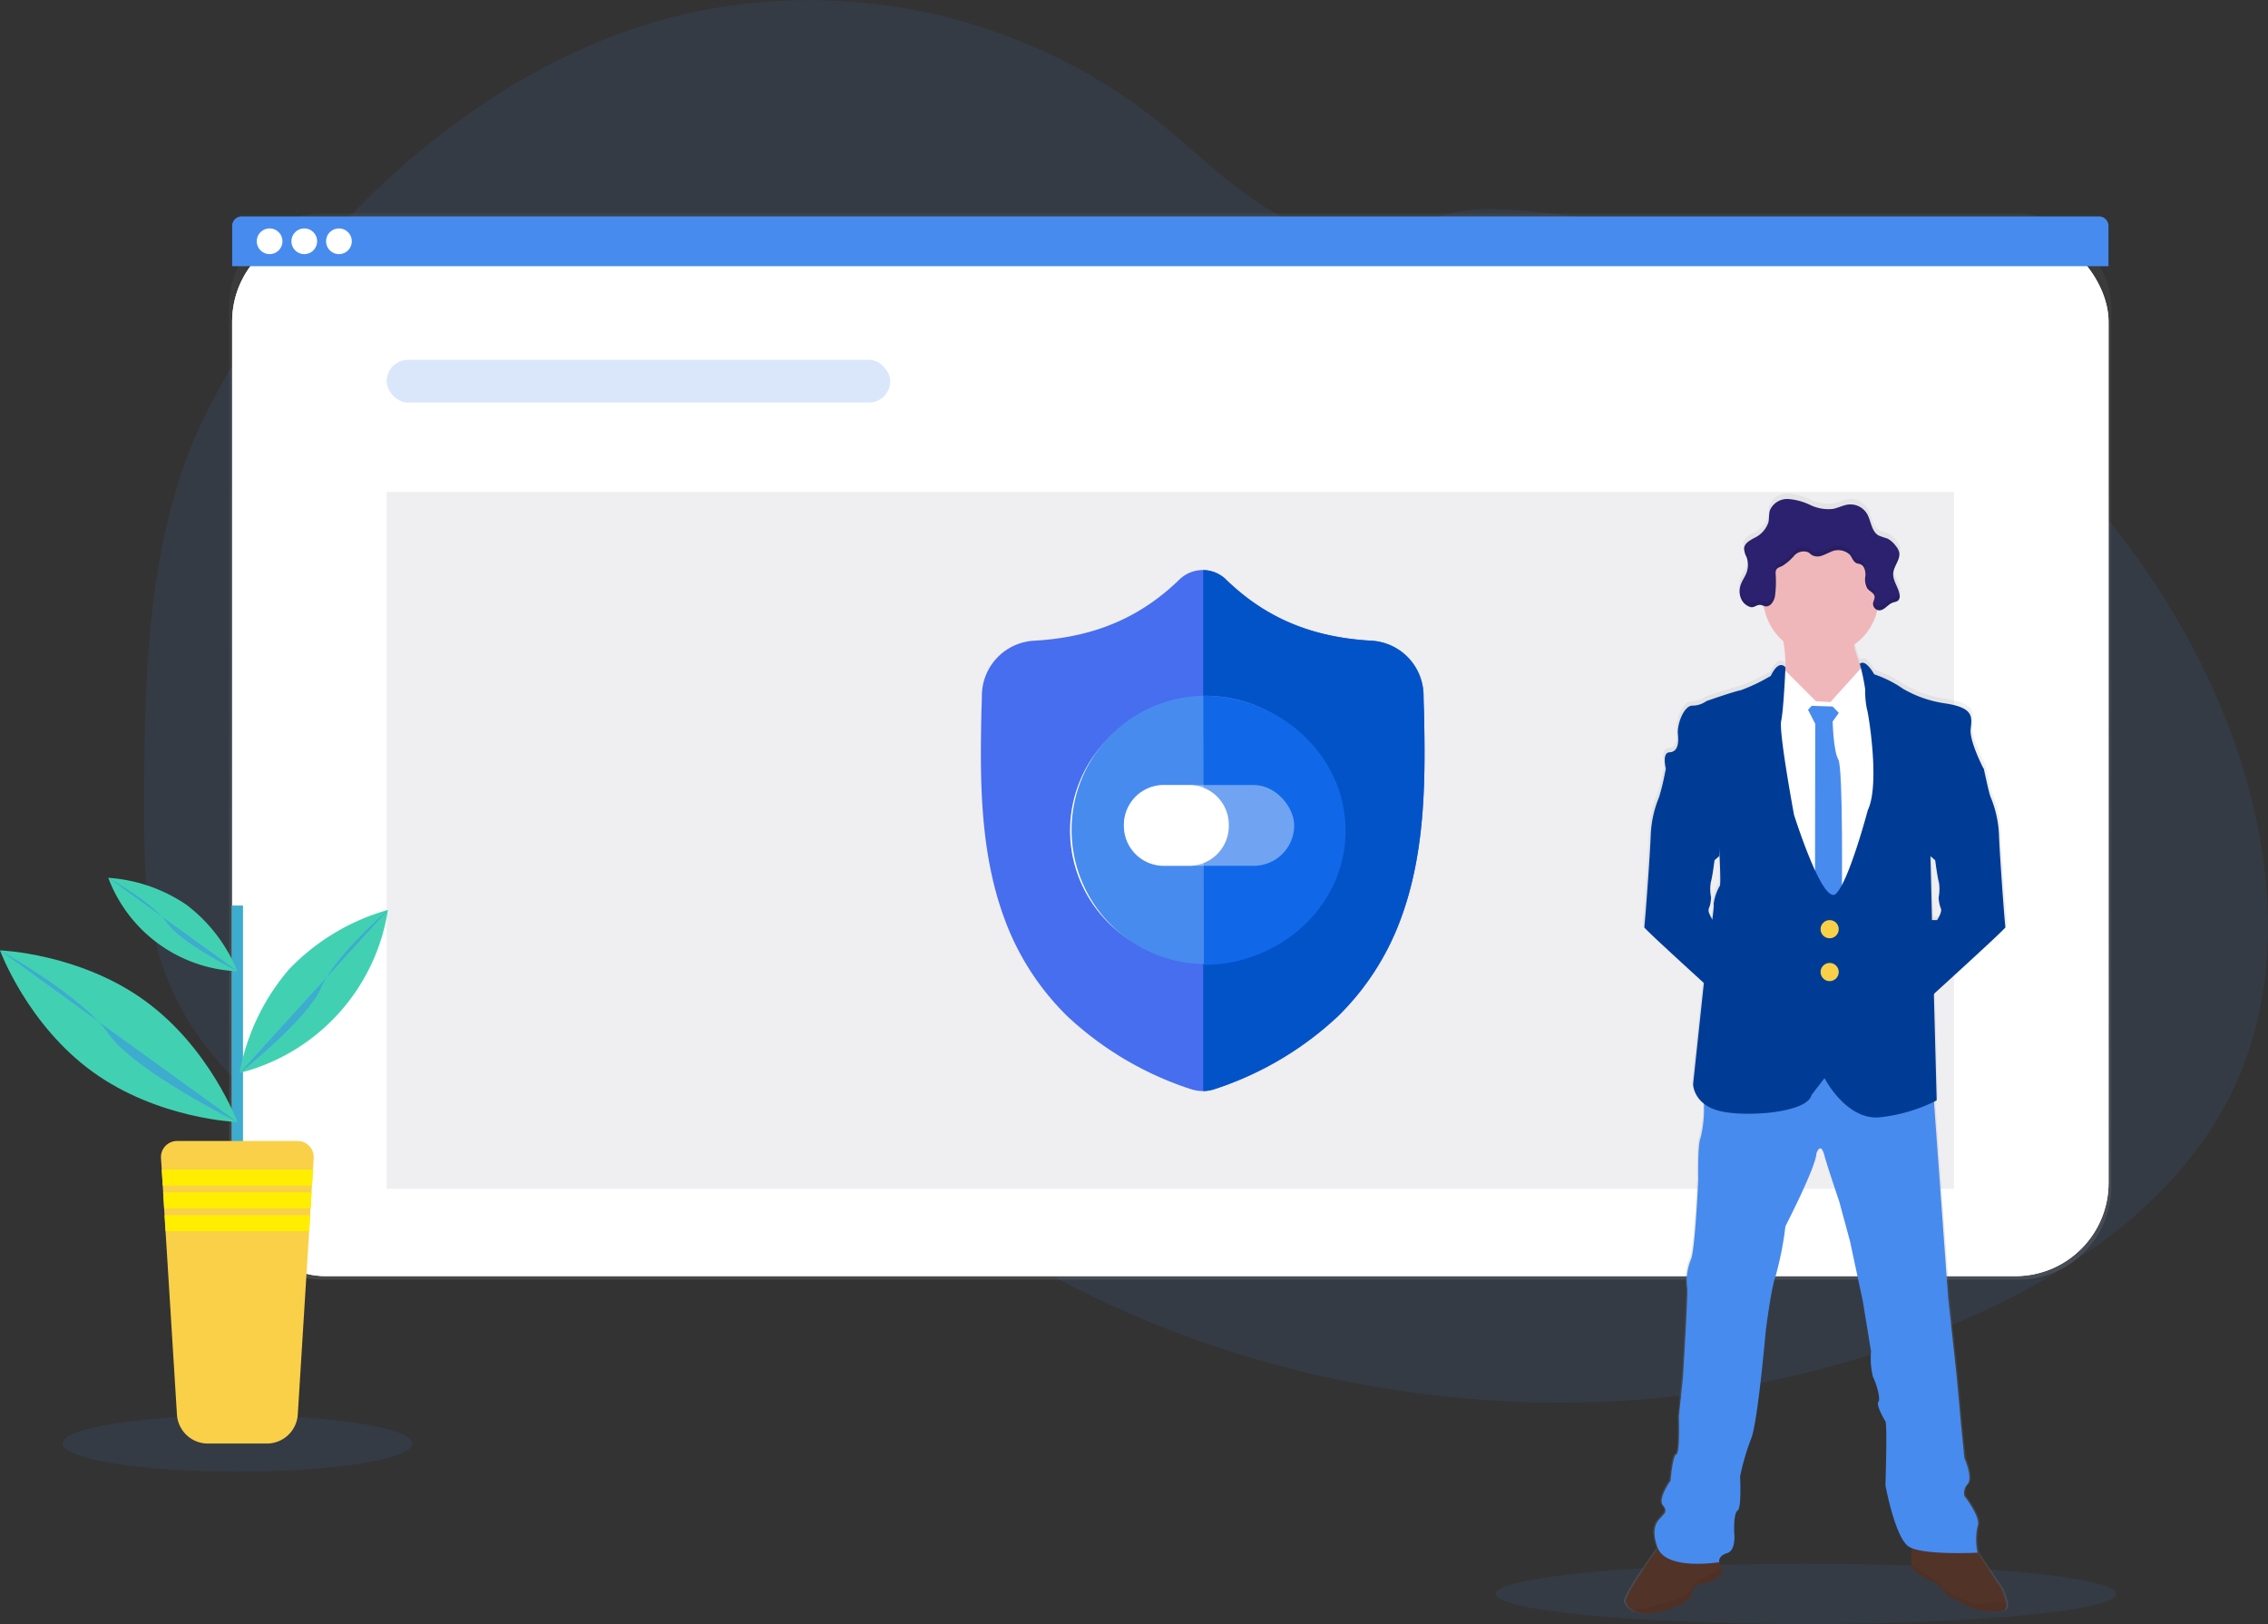 <svg xmlns="http://www.w3.org/2000/svg" xmlns:xlink="http://www.w3.org/1999/xlink" width="303.871" height="217.568" viewBox="0 0 303.871 217.568">
    <rect x="0" y="0" width="303.871" height="217.568" fill="#333333" stroke="none"/>
    <defs>
        <style>
            .cls-1,.cls-5,.cls-6{fill:#478bef}.cls-1,.cls-10,.cls-12,.cls-18,.cls-7{opacity:.1}.cls-2{fill:url(#linear-gradient)}.cls-28,.cls-3,.cls-4{fill:#fff}.cls-4{opacity:.04}.cls-6{opacity:.2}.cls-7{fill:#5a5773}.cls-8{fill:url(#linear-gradient-2)}.cls-9{fill:#3f3d56}.cls-11{fill:none}.cls-12{stroke:#478bef;stroke-miterlimit:10}.cls-13{fill:#efb7b9}.cls-14{fill:#003c95}.cls-15{fill:#632b01;opacity:.53}.cls-16{fill:#f9d048}.cls-17{fill:#2b216e}.cls-19{fill:#3daccf}.cls-20{fill:#fe0}.cls-21{fill:#41d1b2}.cls-22{fill:#476eef}.cls-23{fill:#0353c8}.cls-24{fill:#e1ebf0}.cls-25{fill:#b4d2d7}.cls-26{fill:#6fa5aa}.cls-27{fill:#1068e9}.cls-28{opacity:.4}
        </style>
        <linearGradient id="linear-gradient" x1=".5" x2=".5" y1="1" gradientUnits="objectBoundingBox">
            <stop offset="0" stop-color="gray" stop-opacity=".251"/>
            <stop offset=".54" stop-color="gray" stop-opacity=".122"/>
            <stop offset="1" stop-color="gray" stop-opacity=".102"/>
        </linearGradient>
        <linearGradient id="linear-gradient-2" x1=".5" x2=".5" y1="1" xlink:href="#linear-gradient"/>
    </defs>
    <g id="undraw_security_o890">
        <path id="Tracé_30776" d="M379.933 186.313c-7.051 14.544-21.367 24.27-36.2 30.683a137.624 137.624 0 0 1-63.662 10.614q-5.7-.379-11.371-1.213a143.411 143.411 0 0 1-38.018-11.071q-5.238-2.359-10.264-5.151a131.305 131.305 0 0 1-16.044-10.492q-1.919-1.465-3.784-3c-.862-.711-1.717-1.438-2.585-2.144a32.615 32.615 0 0 0-5.817-3.962 20.786 20.786 0 0 0-1.948-.86c-6.655-2.531-14.329-1.576-21.258.4-5.27 1.5-10.407 3.558-15.672 5.026a52.009 52.009 0 0 1-7.141 1.518 38 38 0 0 1-16.044-1.409l-.443-.138q-1.114-.35-2.21-.767l-.443-.17q-1.061-.409-2.078-.878l-.443-.2q-1.061-.494-2.078-1.043c-.244-.127-.486-.265-.724-.4a43.431 43.431 0 0 1-10.391-8.091c-.088-.088-.17-.178-.265-.265a37.575 37.575 0 0 1-1.237-1.4c-.149-.175-.3-.35-.443-.531q-.714-.87-1.377-1.781c-.066-.088-.13-.178-.194-.265a38.369 38.369 0 0 1-4.474-8.091 3.316 3.316 0 0 1-.1-.265q-.531-1.367-.969-2.778c-.119-.393-.234-.8-.334-1.189-.035-.117-.066-.236-.1-.353-1.465-5.766-1.632-11.761-1.632-17.721v-2.083c.042-9.64.191-19.445 1.613-28.953a1.208 1.208 0 0 1 .029-.2 90.426 90.426 0 0 1 1.94-9.505 70.12 70.12 0 0 1 3.267-9.632 89.487 89.487 0 0 1 13.313-21.183c13.308-16.333 30.76-30.044 51.188-35.176a75.329 75.329 0 0 1 64.23 13.9c5.413 4.309 10.277 9.412 16.357 12.716 5.307 2.876 11.519 4.068 17.2 1.8 4.7-1.871 7.754-2.8 13.029-2.516a109.21 109.21 0 0 1 31.938 6.69c.414.151.828.308 1.239.464 26.724 10.224 49.7 30.537 61.637 56.641q.475 1.035.921 2.086c7.122 16.639 9.696 36.125 1.842 52.338z" class="cls-1" data-name="Tracé 30776" transform="translate(-80.877 -40.043)"/>
        <ellipse id="Ellipse_1691" cx="23.426" cy="3.763" class="cls-1" data-name="Ellipse 1691" rx="23.426" ry="3.763" transform="translate(8.38 189.632)"/>
        <ellipse id="Ellipse_1692" cx="41.536" cy="4.033" class="cls-1" data-name="Ellipse 1692" rx="41.536" ry="4.033" transform="translate(200.422 209.502)"/>
        <rect id="Rectangle_6767" width="252.177" height="142.85" class="cls-2" data-name="Rectangle 6767" rx="12.49" transform="translate(30.702 28.591)"/>
        <rect id="Rectangle_6768" width="251.405" height="140.366" class="cls-3" data-name="Rectangle 6768" rx="12.49" transform="translate(31.103 30.6)"/>
        <rect id="Rectangle_6769" width="251.405" height="140.366" class="cls-3" data-name="Rectangle 6769" rx="12.49" transform="translate(31.103 30.6)"/>
        <rect id="Rectangle_6770" width="251.405" height="140.366" class="cls-4" data-name="Rectangle 6770" rx="12.49" transform="translate(31.103 30.6)"/>
        <path id="Tracé_30777" d="M394.749 149.29H145.9a1.276 1.276 0 0 0-1.276 1.276v5.395h251.391v-5.395a1.276 1.276 0 0 0-1.266-1.276z" class="cls-5" data-name="Tracé 30777" transform="translate(-113.517 -120.3)"/>
        <g id="buttons" transform="translate(34.398 30.6)">
            <ellipse id="Ellipse_1693" cx="1.725" cy="1.725" class="cls-3" data-name="Ellipse 1693" rx="1.725" ry="1.725"/>
            <ellipse id="Ellipse_1694" cx="1.725" cy="1.725" class="cls-3" data-name="Ellipse 1694" rx="1.725" ry="1.725" transform="translate(4.644)"/>
            <ellipse id="Ellipse_1695" cx="1.725" cy="1.725" class="cls-3" data-name="Ellipse 1695" rx="1.725" ry="1.725" transform="translate(9.288)"/>
        </g>
        <rect id="Rectangle_6771" width="67.467" height="5.726" class="cls-6" data-name="Rectangle 6771" rx="2.863" transform="translate(51.808 48.207)"/>
        <path id="Tracé_30838" d="M0 0h209.993v93.345H0z" class="cls-7" data-name="Tracé 30838" transform="translate(51.808 65.911)"/>
        <path id="Tracé_30780" d="M898.8 437.893a7.554 7.554 0 0 0-.711-2.019l-3.184-4.755h.019a8.02 8.02 0 0 1 0-3.561c.5-1.173-1.788-4.057-1.788-4.057a1.711 1.711 0 0 1 .448-1.616c.727-.892-.448-3.5-.448-3.5s-.557-5.453-.613-6.286-.5-5.45-.5-5.45l-1.061-9.789-1.889-25.944-.035-.486c.234-.114.358-.186.358-.186l-.377-14.345.326-.295c2.85-2.579 9.423-8.55 9.357-8.68s-.8-9.969-.881-12.432a14.816 14.816 0 0 0-1.13-5.09c-.165-.326-.64-2.478-.836-3.389l-.088-.406s-1.926-3.673-1.759-5.342.5-2.919-3.606-3.5a15.918 15.918 0 0 1-5.5-1.919 15.658 15.658 0 0 0-3.943-1.974s-1.152-2.123-1.953-1.4a11.148 11.148 0 0 1-.756-2.364l-.024-.149a7.82 7.82 0 0 0 3.089-4.421c.026-.1.048-.2.072-.305a.862.862 0 0 0 .247.045c.7 0 1.128-.777 1.781-1.024.265-.1.592-.119.8-.329a.778.778 0 0 0 .175-.586 1.2 1.2 0 0 0 0-.218v-.077.027c-.178-.966-.926-1.823-.844-2.8.08-.923.892-1.735.825-2.635a1.438 1.438 0 0 0-.019-.212v.032a2.272 2.272 0 0 0-.531-.939 3.015 3.015 0 0 0-1.093-.918c-.369-.162-.8-.2-1.141-.393-1.014-.552-1.011-1.99-1.613-2.972A2.629 2.629 0 0 0 877.5 290c-.754.074-1.436.475-2.181.6a5.7 5.7 0 0 1-3.022-.531 8.321 8.321 0 0 0-2.983-.8 2.533 2.533 0 0 0-2.473 1.51c-.167.531-.085 1.1-.212 1.64a3.571 3.571 0 0 1-1.924 2.1c-.531.295-1.162.632-1.327 1.189v-.042a1.05 1.05 0 0 0-.026.135 1.006 1.006 0 0 0 0 .178 3.346 3.346 0 0 0 .337 1.109 3.06 3.06 0 0 1-.016 2.139c-.2.5-.531.947-.722 1.449a2.851 2.851 0 0 0-.175.727v-.042a2.947 2.947 0 0 0 0 .34 2.389 2.389 0 0 0 .265 1.115 2 2 0 0 0 1.191 1c.531.122.862-.4 1.422-.265a2.245 2.245 0 0 1 .295.093c.019.119.037.239.058.356a7.8 7.8 0 0 0 2.691 4.556 1.718 1.718 0 0 0 .029.194 17.823 17.823 0 0 1 .22 3.2s-.836-1.223-1.982 1.138a24.082 24.082 0 0 1-4.023 1.921c-1.032.2-4.7 1.473-4.7 1.473a3.232 3.232 0 0 1-1.9.613c-1.144 0-2.094 2.5-1.956 3.864s-.082 2.364-1.146 2.42-.483 2.213-.475 2.25l-.1.464c-.207.95-.658 2.988-.817 3.306a14.86 14.86 0 0 0-1.133 5.09c-.082 2.463-.8 12.265-.878 12.432-.056.109 4.447 4.225 7.613 7.1l.459.414-1.457 13.608a3.633 3.633 0 0 0 1.5 2.654c0 .159 0 .321-.016.488a17.021 17.021 0 0 1-.446 4.023c-.446.892-.334 5.673-.334 5.673s-.448 9.733-1.006 10.792a7.364 7.364 0 0 0-.5 3.715c.167.435-.56 12.124-.56 12.124l-.557 5.23s.167 5-.337 5.116-.783 3.561-.783 3.561-1.786 2.447-1.006 3.336-.114 1.282-.2 1.5-1.7 1.061-.531 4.171a.916.916 0 0 0 .037.09c-1.1 1.526-4.58 6.448-4.368 7.2a1.972 1.972 0 0 0 .929 1.115c.82.491 2.226.719 4.463 0 3.715-1.2 3.45-2.059 3.45-2.059a1.576 1.576 0 0 1 1.566-1.5 4.4 4.4 0 0 0 2.683-1.528l-.18-.671-.247-.929c.029-.265.218-.73 1.061-.987 1.287-.39.95-2.837.95-2.837s-.111-2.558.446-2.892.337-4.562.337-4.562a31.351 31.351 0 0 1 1.507-5.119c.892-2.059 1.958-14.292 1.958-14.292s.724-6.008 1.4-7.732a43.77 43.77 0 0 0 1.287-6.562s4.137-8.011 4.19-9.792c0 0 .531-1.669 1.061.167s2.022 6.231 2.022 6.231l1.451 5.395 1.733 8.064 1.12 6.788a10.556 10.556 0 0 0 .265 3.45c.435.892 1.061 2.945.727 3.336s.669 2.226.95 2.614 0 8.621 0 8.621 1.284 7.008 3.129 8.226a2.255 2.255 0 0 0 .409.212c-.026.759-.053 1.775-.019 2.306a.883.883 0 0 0 .058.348 9.7 9.7 0 0 0 2.46 1.725c.393 0 1.786.974 1.844 1.446s4.084 2.473 4.654 2.531 3.336.555 3.715-.223a1.287 1.287 0 0 0 .076-.713zm-9.89-100.231l.287.247s.295 2.3.5 2.983a5.761 5.761 0 0 1-.042 2.025 4.657 4.657 0 0 0 .295 1.459c.249.5-.5 1.592-.5 1.592h-.671l-.21-8.592zm-19.963-25.655v-.05a.164.164 0 0 0-.008.05zm-10.309 33.077a.969.969 0 0 1-.042-.708 2.121 2.121 0 0 0 .141-.393 6.083 6.083 0 0 0 .154-1.061.08.08 0 0 0 0-.013 5.614 5.614 0 0 1-.04-2.011c.2-.653.5-2.983.5-2.983l.191-.162.443-.385a3.15 3.15 0 0 1 .032-.379 29.558 29.558 0 0 1 .048 4.357 6.458 6.458 0 0 0-.839 2.473 10.152 10.152 0 0 1-.172 2.065 4.233 4.233 0 0 1-.419-.799z" class="cls-8" data-name="Tracé 30780" transform="translate(-629.762 -223.143)"/>
        <path id="Tracé_30784" d="M1005.107 827.051c-.39.775-3.129.265-3.694.223s-4.556-2.051-4.612-2.521-1.438-1.438-1.826-1.438a9.7 9.7 0 0 1-2.436-1.717.848.848 0 0 1-.056-.345c-.058-.91.056-3.253.056-3.253l8.027.443 3.9 5.867a7.568 7.568 0 0 1 .706 2.009 1.326 1.326 0 0 1-.065.732z" class="cls-9" data-name="Tracé 30784" transform="translate(-736.382 -611.563)"/>
        <path id="Tracé_30786" d="M1005.15 836.058c-.39.775-3.129.265-3.694.223s-4.556-2.051-4.612-2.521-1.438-1.438-1.826-1.438a9.7 9.7 0 0 1-2.436-1.717.846.846 0 0 1-.056-.345l2.6 1.645a10.976 10.976 0 0 1 2.1 1.69c.443.629 3.935 1.937 4.224 1.964a19.873 19.873 0 0 1 3.76-.234 1.326 1.326 0 0 1-.06.733z" class="cls-10" data-name="Tracé 30786" transform="translate(-736.425 -620.57)"/>
        <path id="Tracé_30787" d="M861.224 823.009a4.342 4.342 0 0 1-2.654 1.52 1.563 1.563 0 0 0-1.55 1.494s.265.86-3.4 2.051c-2.216.714-3.609.488-4.421 0a1.974 1.974 0 0 1-.921-1.109c-.249-.884 4.649-7.61 4.649-7.61l4.458-.265 3.184 1.438.488 1.823z" class="cls-9" data-name="Tracé 30787" transform="translate(-630.445 -612.364)"/>
        <path id="Tracé_30789" d="M863.8 832.009a4.343 4.343 0 0 1-2.654 1.52 1.563 1.563 0 0 0-1.55 1.494s.265.86-3.4 2.051c-2.216.714-3.609.488-4.421 0 2.088-.218 6.7-1.536 7.165-1.993.555-.555 1.247-2.078 1.717-2.1a18.471 18.471 0 0 0 2.98-1.637z" class="cls-11" data-name="Tracé 30789" transform="translate(-633.02 -621.363)"/>
        <path id="Tracé_30790" d="M863.8 832.009a4.343 4.343 0 0 1-2.654 1.52 1.563 1.563 0 0 0-1.55 1.494s.265.86-3.4 2.051c-2.216.714-3.609.488-4.421 0 2.088-.218 6.7-1.536 7.165-1.993.555-.555 1.247-2.078 1.717-2.1a18.471 18.471 0 0 0 2.98-1.637z" class="cls-10" data-name="Tracé 30790" transform="translate(-633.02 -621.363)"/>
        <path id="Tracé_30792" d="M936.973 351.814a4.119 4.119 0 0 0-.454 3.131 7.786 7.786 0 0 1-9.439-.353c-.167-1.125-.361-1.95-.361-1.95s12.081-3.442 10.254-.828z" class="cls-10" data-name="Tracé 30792" transform="translate(-688.081 -268.362)"/>
        <path id="Tracé_30794" d="M902.177 350.031l-2.547 45.363-13.838-2.906-2.742-18.188 2.715-24.413 2.043.263 3.6.459 3.569.22 3.869-.43z" class="cls-10" data-name="Tracé 30794" transform="translate(-648.843 -257.045)"/>
        <path id="Tracé_30796" d="M939.23 396.3l4.983.167-1.4 1.961s.1 3.962.764 5.1.47 18.681.47 18.681l-1.327 2.518-2.269-2.823.029-23.166z" class="cls-9" data-name="Tracé 30796" transform="translate(-697.272 -301.765)"/>
        <path id="Tracé_30798" d="M928.8 336.86l-4.649 5.148 2.656 2.768 4.4-4.291z" class="cls-10" data-name="Tracé 30798" transform="translate(-679.036 -247.473)"/>
        <path id="Tracé_30800" d="M902.49 342.295l-4.707-4.7-.443 2.462 2.16 5.4z" class="cls-10" data-name="Tracé 30800" transform="translate(-659.341 -248.009)"/>
        <path id="Tracé_30802" d="M918.618 579.363a22.974 22.974 0 0 1-7.165 2.072c-4.567.581-7.555-5.23-7.555-5.23l-1.743 2.269c-.555 2.409-9 3.017-12.427 2.1a5.49 5.49 0 0 1-1.969-.931c.048-1.2.058-2.2.058-2.2l6.2-2.324 7.961-2.545 6.7 3.211 9.8 1.881z" class="cls-10" data-name="Tracé 30802" transform="translate(-659.459 -431.267)"/>
        <path id="Tracé_30803" d="M929.132 391.331l-2.545 45.36-13.841-2.906L910 415.6l2.712-24.413 2.043.265a24.762 24.762 0 0 1-.3 2.654c-.332 1.552 1.717 12.567 1.717 12.567s3.893 12.352 5.644 10.572 4.246-11.182 4.246-11.182c1.69-3.487.029-13.268-.1-13.464a3.944 3.944 0 0 1-.159-.889z" class="cls-10" data-name="Tracé 30803" transform="translate(-675.798 -298.011)"/>
        <path id="Tracé_30804" d="M999.025 509.726l.117 4.445-1.279 1.16L997 504.57h1.911z" class="cls-10" data-name="Tracé 30804" transform="translate(-739.712 -381.304)"/>
        <path id="Tracé_30805" d="M890.813 493.1a6.178 6.178 0 0 1-.151 1.061c0-.1 0-.154-.021-.162-.08-.021.016-.427.172-.899z" class="cls-10" data-name="Tracé 30805" transform="translate(-661.555 -372.878)"/>
        <path id="Tracé_30806" d="M889.884 502.153l-.873 10.752s-1.308-1.186-3-2.731l.2-1.905s.714-4.681.974-6.99a4.265 4.265 0 0 0 .456.873z" class="cls-10" data-name="Tracé 30806" transform="translate(-658.174 -378.887)"/>
        <ellipse id="Ellipse_1696" cx="1.218" cy="1.218" class="cls-9" data-name="Ellipse 1696" rx="1.218" ry="1.218" transform="translate(243.922 123.266)"/>
        <ellipse id="Ellipse_1697" cx="1.218" cy="1.218" class="cls-9" data-name="Ellipse 1697" rx="1.218" ry="1.218" transform="translate(243.922 129.008)"/>
        <path id="Tracé_30808" d="M992.47 804.34s5 .387 5.5.775-5.5-.775-5.5-.775z" class="cls-12" data-name="Tracé 30808" transform="translate(-736.384 -601.528)"/>
        <path id="Tracé_30809" d="M880.3 789.53s1.061 1.327.61 1.937-.61-1.937-.61-1.937z" class="cls-12" data-name="Tracé 30809" transform="translate(-653.979 -590.648)"/>
        <path id="Tracé_30810" d="M885.1 805.573s1.937-1.274 2.712-.427-2.712.427-2.712.427z" class="cls-12" data-name="Tracé 30810" transform="translate(-657.505 -601.907)"/>
        <path id="Tracé_30811" d="M932.964 320.252a7.732 7.732 0 0 1-.249 1.966.884.884 0 0 1-.515-.865c.034-.316.244-.605.2-.918-.066-.483-.65-.679-.958-1.061a2.469 2.469 0 0 1-.265-1.73c.032-.6-.119-1.327-.679-1.531-.167-.061-.35-.066-.512-.135-.44-.186-.576-.732-.87-1.109a2.293 2.293 0 0 0-2.654-.382 12.612 12.612 0 0 1-1.194.5 1.561 1.561 0 0 1-1.25-.093c-.175-.111-.316-.265-.5-.377a1.713 1.713 0 0 0-1.905.464 6.585 6.585 0 0 1-1.592 1.372c-.295.133-.658.212-.8.5a1.047 1.047 0 0 0-.085.5 14.84 14.84 0 0 1-.093 3.091c-.138.65-.594 1.388-1.255 1.308a1.239 1.239 0 0 1-.242-.061 7.775 7.775 0 1 1 15.417-1.438z" class="cls-10" data-name="Tracé 30811" transform="translate(-681.248 -240.187)"/>
        <g id="Groupe_7464" data-name="Groupe 7464" transform="translate(217.82 66.864)">
            <path id="Tracé_30781" d="M937.019 359.345v3.3l-6.772 3.4s-6.724-4.068-5.066-5.687c1.061-1.024.857-3.837.571-5.772-.167-1.125-.361-1.95-.361-1.95s12.079-3.45 10.253-.831a4.119 4.119 0 0 0-.454 3.131 14.223 14.223 0 0 0 1.829 4.409z" class="cls-13" data-name="Tracé 30781" transform="translate(-904.578 -335.224)"/>
            <path id="Tracé_30782" d="M869 446.849l-.873 10.752s-1.308-1.186-3-2.73c-3.139-2.863-7.6-6.958-7.544-7.066.082-.167.8-9.922.873-12.374a14.807 14.807 0 0 1 1.12-5.063 31.493 31.493 0 0 0 .8-3.293c.064-.295.1-.486.1-.486l1.465-.589s6.1 6.809 6.1 6.934-.417 5.355-.417 5.355l-.432.377-.188.162s-.292 2.285-.5 2.969a5.331 5.331 0 0 0 .04 2 6.16 6.16 0 0 1-.151 1.061 2.22 2.22 0 0 1-.141.39.973.973 0 0 0 .042.706 4.263 4.263 0 0 0 .456.873z" class="cls-14" data-name="Tracé 30782" transform="translate(-855.107 -390.447)"/>
            <path id="Tracé_30783" d="M1008.41 447.827c.064.13-6.446 6.071-9.266 8.637l-1.279 1.16-.865-10.753h2.242s.748-1.08.5-1.579a4.613 4.613 0 0 1-.289-1.451 5.789 5.789 0 0 0 .04-2.014c-.207-.687-.5-2.969-.5-2.969l-.284-.244-.337-.295s-.417-5.23-.417-5.355 6.1-6.934 6.1-6.934l1.454.581.085.406c.2.9.666 3.046.828 3.373a14.805 14.805 0 0 1 1.12 5.063c.072 2.447.783 12.206.868 12.374z" class="cls-14" data-name="Tracé 30783" transform="translate(-957.532 -390.469)"/>
            <path id="Tracé_30785" d="M1005.107 827.051c-.39.775-3.129.265-3.694.223s-4.556-2.051-4.612-2.521-1.438-1.438-1.826-1.438a9.7 9.7 0 0 1-2.436-1.717.848.848 0 0 1-.056-.345c-.058-.91.056-3.253.056-3.253l8.027.443 3.9 5.867a7.568 7.568 0 0 1 .706 2.009 1.326 1.326 0 0 1-.065.732z" class="cls-15" data-name="Tracé 30785" transform="translate(-954.202 -678.427)"/>
            <path id="Tracé_30788" d="M861.224 823.009a4.342 4.342 0 0 1-2.654 1.52 1.563 1.563 0 0 0-1.55 1.494s.265.86-3.4 2.051c-2.216.714-3.609.488-4.421 0a1.974 1.974 0 0 1-.921-1.109c-.249-.884 4.649-7.61 4.649-7.61l4.458-.265 3.184 1.438.488 1.823z" class="cls-15" data-name="Tracé 30788" transform="translate(-848.265 -679.228)"/>
            <path id="Tracé_30791" d="M906.071 635.718a7.984 7.984 0 0 0 0 3.543s-7.43.387-9.245-.831-3.1-8.194-3.1-8.194.265-8.192 0-8.579-1.274-2.213-.942-2.6-.265-2.436-.719-3.322a9.943 9.943 0 0 1-.265-3.431l-1.109-6.756-1.714-8.024-1.457-5.371s-1.494-4.373-2-6.2-1.043-.167-1.043-.167c-.053 1.773-4.15 9.744-4.15 9.744a43.857 43.857 0 0 1-1.274 6.53c-.663 1.714-1.385 7.7-1.385 7.7s-1.061 12.177-1.937 14.226a31.392 31.392 0 0 0-1.478 5.092s.223 4.209-.332 4.54-.464 2.879-.464 2.879.332 2.433-.942 2.823-1.061 1.218-1.061 1.218-7.085 1.162-8.247-1.94.443-3.927.531-4.15.971-.608.2-1.5 1-3.32 1-3.32.279-3.431.775-3.543.334-5.092.334-5.092l.552-5.2s.722-11.625.555-12.068a7.371 7.371 0 0 1 .5-3.715c.555-1.061.995-10.742.995-10.742s-.111-4.758.332-5.644a16.454 16.454 0 0 0 .44-4c.048-1.2.058-2.2.058-2.2l6.2-2.325 7.961-2.545 6.7 3.211 9.8 1.881.122 1.69 1.871 25.822 1.061 9.741s.443 4.593.5 5.424.608 6.257.608 6.257 1.162 2.6.443 3.487a1.681 1.681 0 0 0-.443 1.592s2.268 2.897 1.769 4.059z" class="cls-5" data-name="Tracé 30791" transform="translate(-858.932 -498.109)"/>
            <path id="Tracé_30793" d="M932.95 320.245a7.738 7.738 0 1 1-2.266-5.509 7.775 7.775 0 0 1 2.266 5.509z" class="cls-13" data-name="Tracé 30793" transform="translate(-899.055 -307.043)"/>
            <path id="Tracé_30795" d="M902.177 351.288l-2.547 45.363-13.838-2.906-2.742-18.185 2.715-24.41 2.043.26 3.6.459 3.569.22 3.869-.43z" class="cls-3" data-name="Tracé 30795" transform="translate(-866.663 -324.835)"/>
            <path id="Tracé_30797" d="M939.23 396.3l4.983.167-1.4 1.961s.1 3.962.764 5.1.47 18.681.47 18.681l-1.327 2.518-2.269-2.823.029-23.166z" class="cls-5" data-name="Tracé 30797" transform="translate(-915.092 -368.629)"/>
            <path id="Tracé_30799" d="M928.8 335.61l-4.649 5.148 2.656 2.768 4.4-4.291z" class="cls-3" data-name="Tracé 30799" transform="translate(-896.857 -313.418)"/>
            <path id="Tracé_30801" d="M903.118 341.045l-4.7-4.7-.443 2.463 2.16 5.4z" class="cls-3" data-name="Tracé 30801" transform="translate(-877.624 -313.954)"/>
            <path id="Tracé_30807" d="M884.125 375.272s-.828-1.218-1.964 1.133a23.748 23.748 0 0 1-3.98 1.911c-1.019.194-4.644 1.467-4.644 1.467a3.206 3.206 0 0 1-1.881.608c-1.136 0-2.078 2.492-1.94 3.848s-.082 2.354-1.133 2.409-.472 2.24-.472 2.24l7 8.027s.443 7.39.223 7.613a6.557 6.557 0 0 0-.831 2.463c.194.074-1.061 8.247-1.061 8.247l-1.688 15.86s0 2.654 3.434 3.569 11.88.31 12.424-2.1l1.743-2.271s2.988 5.814 7.555 5.233a21.961 21.961 0 0 0 7.475-2.242l-.5-19.008-.332-13.7 7.13-11.716s-1.911-3.654-1.743-5.307.5-2.906-3.572-3.487a15.619 15.619 0 0 1-5.453-1.911 15.589 15.589 0 0 0-3.9-1.964s-1.141-2.123-1.934-1.4a26.092 26.092 0 0 1 .73 3.45 11.414 11.414 0 0 0 .249 2.685c.125.21 1.786 9.977.1 13.464 0 0-2.481 9.4-4.246 11.182s-5.644-10.572-5.644-10.572-2.049-11.018-1.717-12.567.572-7.164.572-7.164z" class="cls-14" data-name="Tracé 30807" transform="translate(-862.727 -352.722)"/>
            <ellipse id="Ellipse_1698" cx="1.218" cy="1.218" class="cls-16" data-name="Ellipse 1698" rx="1.218" ry="1.218" transform="translate(26.102 56.402)"/>
            <ellipse id="Ellipse_1699" cx="1.218" cy="1.218" class="cls-16" data-name="Ellipse 1699" rx="1.218" ry="1.218" transform="translate(26.102 62.144)"/>
            <path id="Tracé_30812" d="M908.621 306.214c.2.045.387.149.592.175.661.08 1.117-.658 1.255-1.308a14.312 14.312 0 0 0 .1-3.091 1.011 1.011 0 0 1 .082-.5c.151-.287.515-.366.8-.5a6.873 6.873 0 0 0 1.592-1.372 1.7 1.7 0 0 1 1.9-.464c.178.106.321.265.5.377a1.592 1.592 0 0 0 1.253.093c.411-.122.8-.337 1.191-.5a2.3 2.3 0 0 1 2.654.379c.295.379.43.923.87 1.109.162.069.345.077.512.138.56.21.7.934.679 1.531a2.572 2.572 0 0 0 .265 1.73c.308.377.892.573.958 1.061.042.313-.165.605-.2.918a.881.881 0 0 0 .83.939c.69 0 1.117-.772 1.762-1.019.265-.1.586-.119.8-.329a.878.878 0 0 0 .164-.719c-.13-1.016-.945-1.9-.857-2.919.082-.977.987-1.828.8-2.789a2.26 2.26 0 0 0-.531-.947 3.067 3.067 0 0 0-1.083-.915 11.143 11.143 0 0 1-1.133-.39c-1-.549-1-1.982-1.592-2.959a2.6 2.6 0 0 0-2.42-1.2c-.746.074-1.422.47-2.16.6a5.6 5.6 0 0 1-2.993-.531 8.185 8.185 0 0 0-2.953-.8 2.518 2.518 0 0 0-2.452 1.5c-.165.531-.082 1.1-.21 1.632a3.563 3.563 0 0 1-1.905 2.091c-.581.324-1.279.7-1.348 1.356a2.8 2.8 0 0 0 .332 1.2 3.06 3.06 0 0 1-.016 2.123c-.194.5-.518.942-.714 1.441a2.588 2.588 0 0 0 .055 2.135 1.979 1.979 0 0 0 1.213 1c.522.119.851-.398 1.408-.276z" class="cls-17" data-name="Tracé 30812" transform="translate(-890.486 -292.02)"/>
        </g>
        <g id="Groupe_7462" class="cls-18" data-name="Groupe 7462" transform="translate(233.07 73.155)">
            <path id="Tracé_30813" d="M910.466 335.615c-.138.65-.6 1.388-1.258 1.308-.2-.026-.39-.13-.592-.175-.555-.122-.884.4-1.406.265a1.984 1.984 0 0 1-1.215-1 2.3 2.3 0 0 1-.247-.868 2.424 2.424 0 0 0 .247 1.367 1.985 1.985 0 0 0 1.215 1c.531.122.852-.4 1.406-.265a5.992 5.992 0 0 0 .592.172c.661.082 1.12-.655 1.258-1.306a7.667 7.667 0 0 0 .127-1.743 6.536 6.536 0 0 1-.127 1.245z" data-name="Tracé 30813" transform="translate(-905.733 -329.423)"/>
            <path id="Tracé_30814" d="M908.451 318.13a3.055 3.055 0 0 0-.175-1.282 6.792 6.792 0 0 1-.305-.839 1.2 1.2 0 0 0-.026.135 2.843 2.843 0 0 0 .332 1.2 3.04 3.04 0 0 1 .174.786z" data-name="Tracé 30814" transform="translate(-907.353 -315.935)"/>
            <path id="Tracé_30815" d="M984.036 318.73c-.125.754-.735 1.462-.8 2.256a1.905 1.905 0 0 0 0 .409c.136-.927.956-1.747.8-2.665z" data-name="Tracé 30815" transform="translate(-962.664 -317.933)"/>
            <path id="Tracé_30816" d="M976.627 339.83a.624.624 0 0 1-.151.3c-.2.21-.531.226-.8.329-.645.247-1.061 1.027-1.762 1.019a.889.889 0 0 1-.8-.616 1.371 1.371 0 0 0-.037.175.881.881 0 0 0 .831.937c.693 0 1.117-.772 1.762-1.016.265-.1.589-.119.8-.329a.878.878 0 0 0 .164-.719c.001-.035-.004-.056-.007-.08z" data-name="Tracé 30816" transform="translate(-955.211 -333.434)"/>
            <path id="Tracé_30817" d="M970.42 333.652c-.066-.483-.65-.679-.958-1.061a1.454 1.454 0 0 1-.292-.87 1.958 1.958 0 0 0 .292 1.369c.305.371.77.531.918.913a.853.853 0 0 0 .04-.351z" data-name="Tracé 30817" transform="translate(-952.332 -327.476)"/>
            <path id="Tracé_30818" d="M935.9 319.125c.021-.6-.122-1.327-.682-1.531-.164-.061-.348-.069-.51-.135-.44-.186-.578-.732-.87-1.109a2.3 2.3 0 0 0-2.654-.382c-.4.162-.778.377-1.192.5a1.56 1.56 0 0 1-1.25-.093c-.175-.111-.318-.265-.5-.377a1.711 1.711 0 0 0-1.905.464 6.592 6.592 0 0 1-1.592 1.372c-.3.133-.658.212-.812.5a1.043 1.043 0 0 0-.082.5v.31a.755.755 0 0 1 .077-.308c.154-.287.515-.366.812-.5a6.873 6.873 0 0 0 1.592-1.372 1.7 1.7 0 0 1 1.905-.464c.178.106.321.265.5.374a1.55 1.55 0 0 0 1.25.093 12.263 12.263 0 0 0 1.191-.5 2.3 2.3 0 0 1 2.654.379c.292.377.43.923.87 1.109.162.069.345.077.509.138a1.274 1.274 0 0 1 .674 1.184z" data-name="Tracé 30818" transform="translate(-919.041 -315.727)"/>
        </g>
        <path id="Tracé_30837" d="M0 0h1.507v33.939H0z" class="cls-19" data-name="Tracé 30837" transform="translate(31.052 121.318)"/>
        <path id="Tracé_30827" d="M129.172 618.4l-.1 1.529-.133 2.157-.056.9-.133 2.16-.058.9-.133 2.157-1.52 24.538a4.155 4.155 0 0 1-4.148 3.9h-7.9a4.153 4.153 0 0 1-4.145-3.9l-1.525-24.541-.133-2.157-.056-.9-.132-2.163-.056-.9-.133-2.157-.1-1.529a2.152 2.152 0 0 1 2.149-2.285h16.158a2.149 2.149 0 0 1 2.147 2.29z" class="cls-16" data-name="Tracé 30827" transform="translate(-87.14 -463.246)"/>
        <path id="Tracé_30828" d="M102.375 590.46l-.133 2.157h-20l-.133-2.157z" class="cls-20" data-name="Tracé 30828" transform="translate(-60.438 -433.778)"/>
        <path id="Tracé_30829" d="M102.709 601.98l-.133 2.16H82.955l-.135-2.16z" class="cls-20" data-name="Tracé 30829" transform="translate(-60.96 -442.241)"/>
        <path id="Tracé_30830" d="M103.046 613.51l-.133 2.157H83.675l-.135-2.157z" class="cls-20" data-name="Tracé 30830" transform="translate(-61.489 -450.711)"/>
        <path id="Tracé_30831" d="M46.781 526.584c8.778 6.35 12.435 16.285 12.435 16.285s-10.58-.364-19.371-6.714S27.41 519.87 27.41 519.87s10.59.364 19.371 6.714z" class="cls-21" data-name="Tracé 30831" transform="translate(-27.41 -392.544)"/>
        <path id="Tracé_30832" d="M27.46 519.87s10.98 6.1 14.5 11.145 17.291 11.856 17.291 11.856" class="cls-19" data-name="Tracé 30832" transform="translate(-27.447 -392.544)"/>
        <path id="Tracé_30833" d="M92.595 486.884a21.277 21.277 0 0 1 6.769 8.863 19.34 19.34 0 0 1-17.3-12.517 21.115 21.115 0 0 1 10.531 3.654z" class="cls-21" data-name="Tracé 30833" transform="translate(-67.558 -365.627)"/>
        <path id="Tracé_30834" d="M82.06 483.18s5.976 3.317 7.892 6.063 9.412 6.453 9.412 6.453" class="cls-19" data-name="Tracé 30834" transform="translate(-67.558 -365.59)"/>
        <path id="Tracé_30835" d="M155.03 507.362a29.419 29.419 0 0 0-6.65 13.913 26.744 26.744 0 0 0 19.875-21.844 29.423 29.423 0 0 0-13.225 7.931z" class="cls-21" data-name="Tracé 30835" transform="translate(-116.28 -377.528)"/>
        <path id="Tracé_30836" d="M168.255 499.43s-7.149 6.183-8.966 10.444-10.909 11.41-10.909 11.41" class="cls-19" data-name="Tracé 30836" transform="translate(-116.28 -377.528)"/>
        <g id="shield" transform="translate(131.421 76.372)">
            <path id="Tracé_30839" d="M56.8 46.613a35.216 35.216 0 0 1-8.434 13.139 44.149 44.149 0 0 1-16.484 9.766 5.043 5.043 0 0 1-1.6.283h-.06a5.115 5.115 0 0 1-.983-.1 5.324 5.324 0 0 1-.676-.184 44.146 44.146 0 0 1-16.5-9.761 35.149 35.149 0 0 1-8.436-13.134C.22 37.378.414 27.193.57 19.009v-.126c.031-.676.052-1.386.063-2.17A7.4 7.4 0 0 1 7.6 9.467c8.027-.448 14.235-3.067 19.54-8.236l.046-.043a4.471 4.471 0 0 1 6.07 0l.045.043c5.306 5.17 11.514 7.788 19.54 8.236a7.4 7.4 0 0 1 6.966 7.247c.011.789.031 1.5.063 2.17v.053c.157 8.199.35 18.404-3.07 27.676zm0 0" class="cls-22" data-name="Tracé 30839" transform="translate(-.5)"/>
            <path id="Tracé_30840" d="M245.469 46.616a35.216 35.216 0 0 1-8.434 13.139 44.149 44.149 0 0 1-16.484 9.766 5.043 5.043 0 0 1-1.6.283V0a4.478 4.478 0 0 1 2.975 1.188l.045.043c5.306 5.17 11.514 7.788 19.54 8.236a7.4 7.4 0 0 1 6.966 7.247c.011.789.032 1.5.063 2.17v.053c.16 8.203.348 18.407-3.071 27.679zm0 0" class="cls-23" data-name="Tracé 30840" transform="translate(-189.168 -.003)"/>
            <path id="Tracé_30841" d="M125.687 145.794a17.418 17.418 0 0 1-17.335 17.4h-.061a17.4 17.4 0 1 1 0-34.792h.061a17.418 17.418 0 0 1 17.335 17.392zm0 0" class="cls-3" data-name="Tracé 30841" transform="translate(-78.571 -110.893)"/>
            <path id="Tracé_30842" d="M236.284 145.794a17.418 17.418 0 0 1-17.335 17.4V128.4a17.418 17.418 0 0 1 17.335 17.394zm0 0" class="cls-24" data-name="Tracé 30842" transform="translate(-189.168 -110.893)"/>
            <path id="Tracé_30843" d="M170.843 215.476l-7.835 7.836-1.693 1.688a2.05 2.05 0 0 1-2.9 0l-3.64-3.642a2.048 2.048 0 0 1 2.9-2.9l2.193 2.193 8.08-8.08a2.048 2.048 0 0 1 2.9 2.9zm0 0" class="cls-25" data-name="Tracé 30843" transform="translate(-133.227 -183.081)"/>
            <path id="Tracé_30844" d="M226.784 215.476l-7.835 7.836v-5.794l4.939-4.938a2.048 2.048 0 0 1 2.9 2.9zm0 0" class="cls-26" data-name="Tracé 30844" transform="translate(-189.168 -183.081)"/>
        </g>
        <g id="Groupe_7463" data-name="Groupe 7463" transform="translate(143.575 93.195)">
            <path id="Tracé_30845" d="M17.969 0A17.97 17.97 0 1 1 0 17.97 17.97 17.97 0 0 1 17.969 0z" class="cls-5" data-name="Tracé 30845" transform="translate(0 .02)"/>
            <path id="Tracé_30846" d="M237.392 146.839c0 10.16-8.826 17.945-18.977 17.981l-.083-36.07c10.15.036 19.06 7.93 19.06 18.089zm0 0" class="cls-27" data-name="Tracé 30846" transform="translate(-200.686 -128.749)"/>
            <g id="Groupe_6996" data-name="Groupe 6996" transform="translate(7.009 11.976)">
                <rect id="Rectangle_5932" width="22.814" height="10.822" class="cls-28" data-name="Rectangle 5932" rx="5.411"/>
                <path id="Tracé_22631" d="M5.248 0h3.558a5.331 5.331 0 0 1 5.248 5.411 5.331 5.331 0 0 1-5.248 5.411H5.248A5.331 5.331 0 0 1 0 5.411 5.331 5.331 0 0 1 5.248 0z" class="cls-3" data-name="Tracé 22631"/>
            </g>
        </g>
    </g>
</svg>
